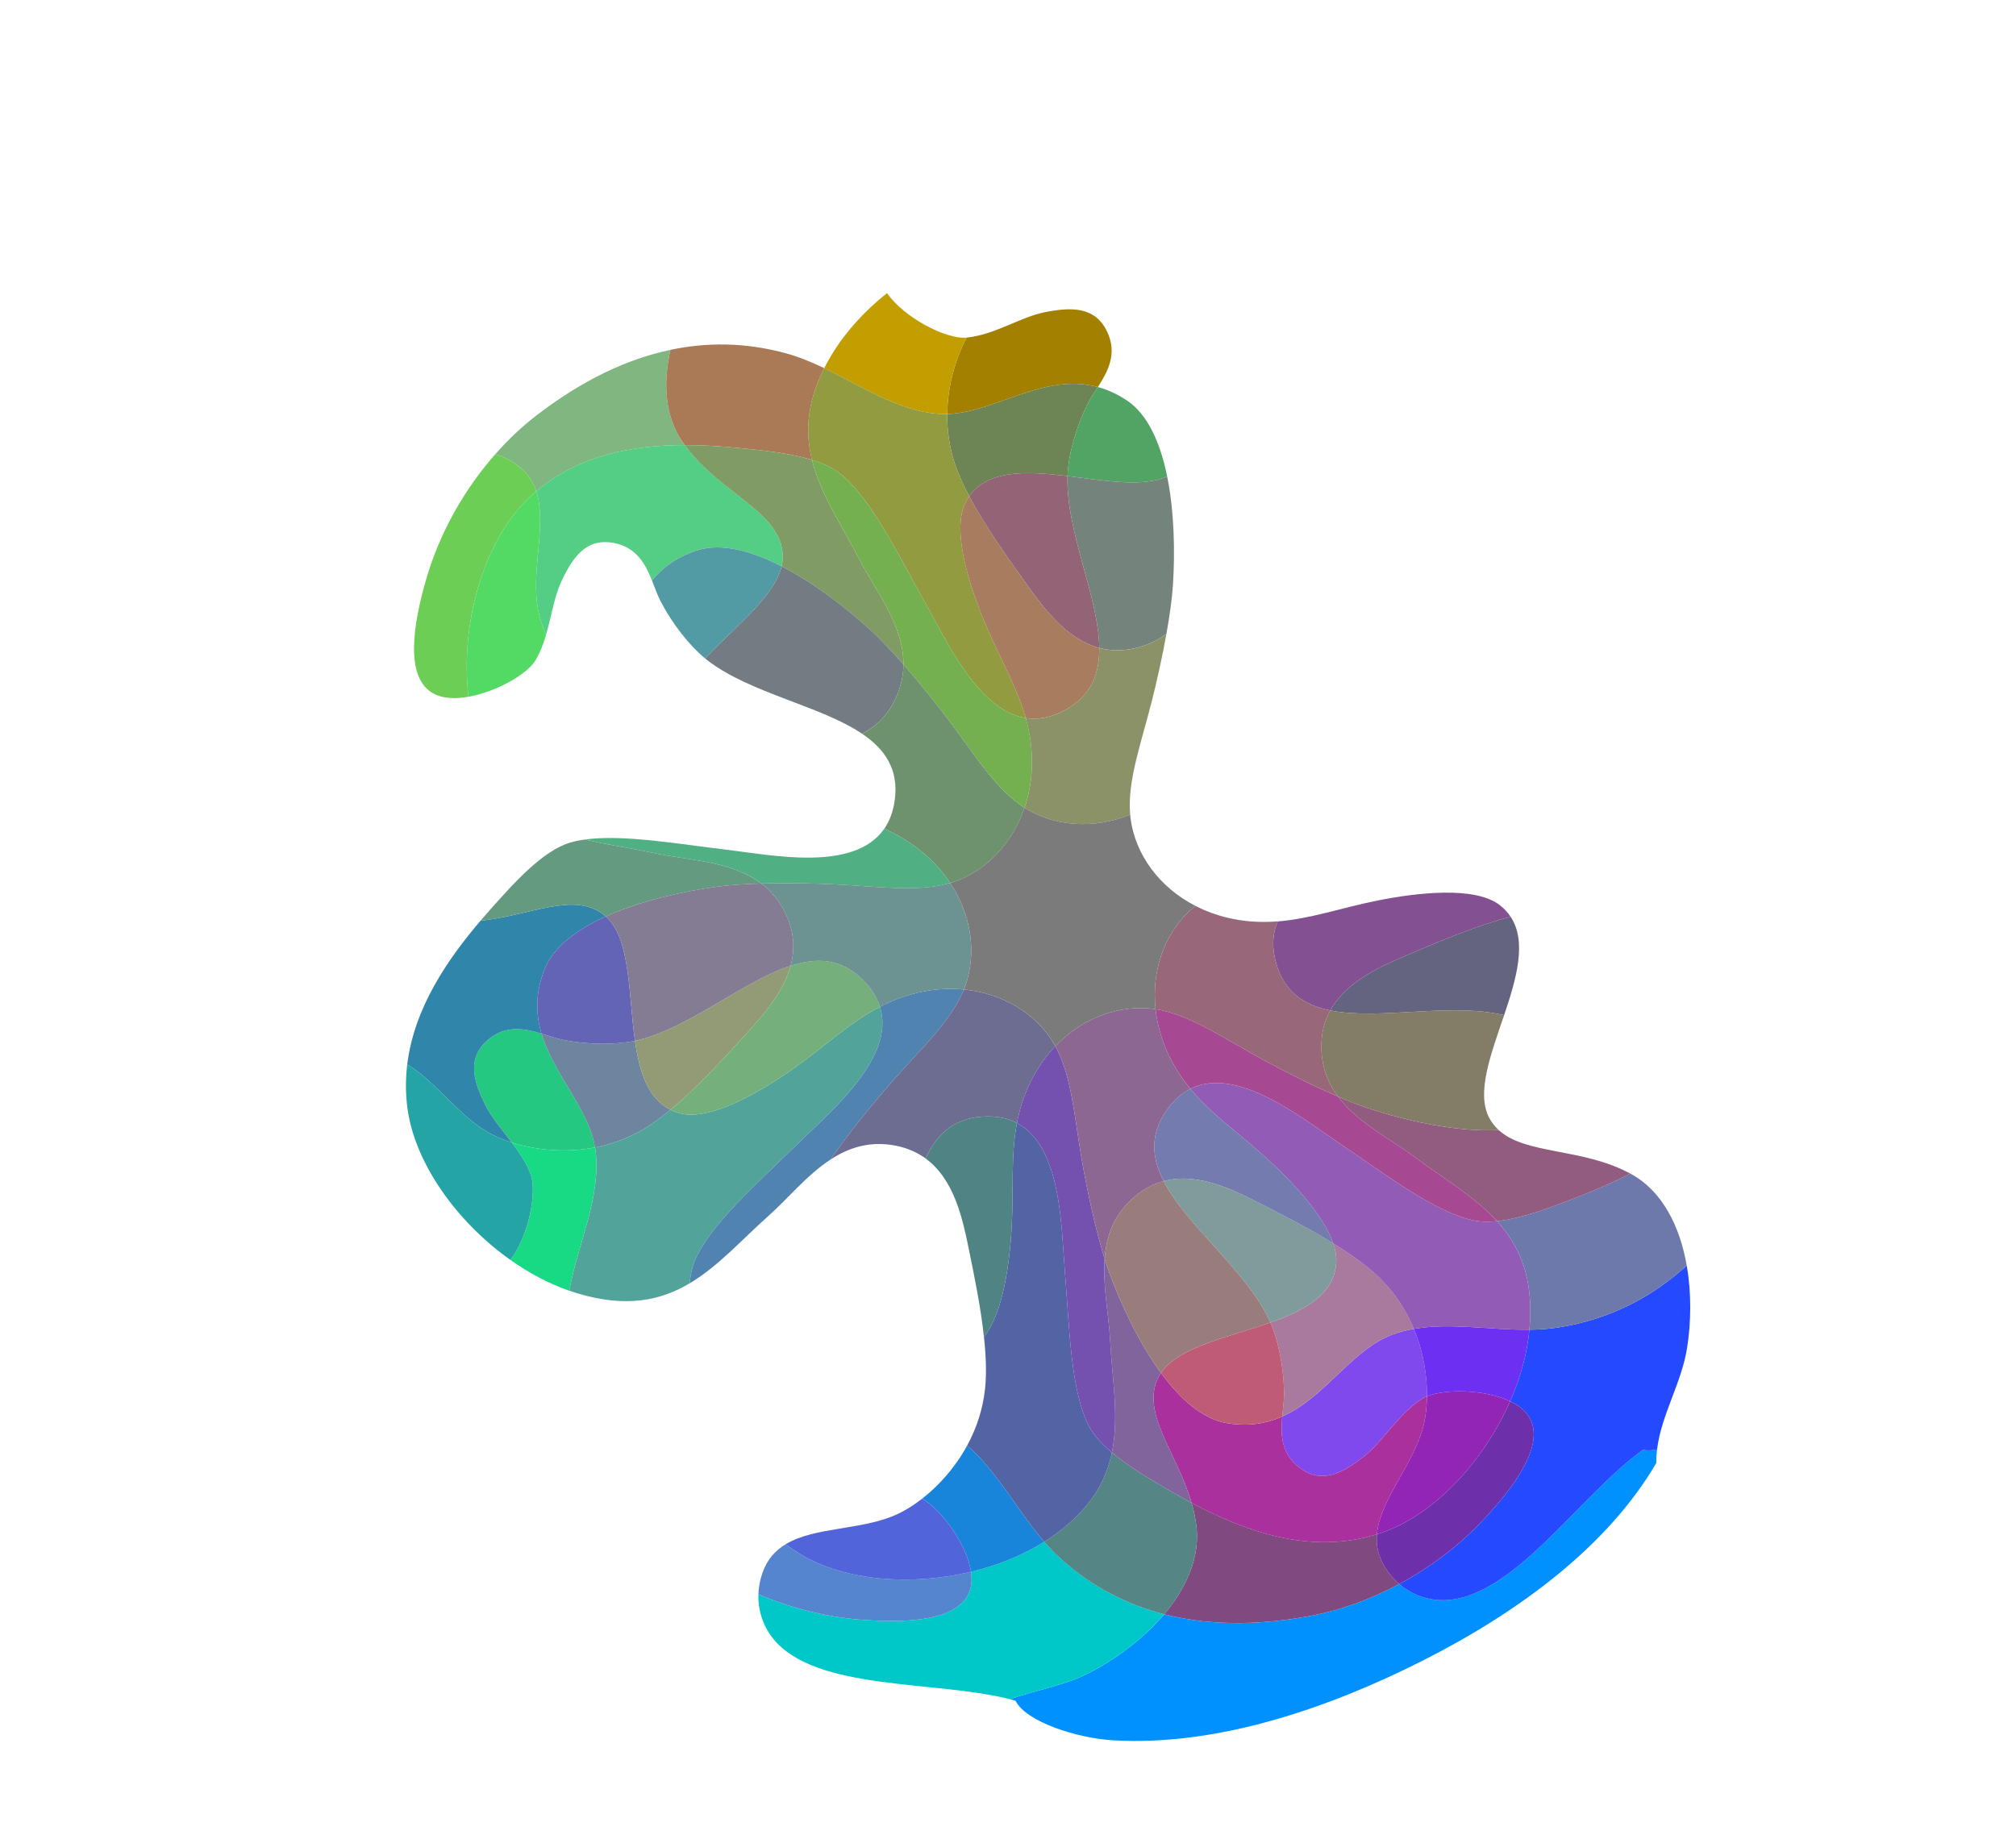 <?xml version="1.0" encoding="utf-8"?>
<!-- Generator: Adobe Illustrator 27.6.1, SVG Export Plug-In . SVG Version: 6.00 Build 0)  -->
<svg version="1.1"
	 id="svg2" xmlns:svg="http://www.w3.org/2000/svg" xmlns:dc="http://purl.org/dc/elements/1.1/" xmlns:cc="http://creativecommons.org/ns#" xmlns:rdf="http://www.w3.org/1999/02/22-rdf-syntax-ns#"
	 xmlns="http://www.w3.org/2000/svg" xmlns:xlink="http://www.w3.org/1999/xlink" x="0px" y="0px" viewBox="0 0 1110.67 1013.33"
	 style="enable-background:new 0 0 1110.67 1013.33;" xml:space="preserve">
<style type="text/css">
	.st0{clip-path:url(#SVGID_00000008145992846114259980000015195865102848939921_);}
	.st1{opacity:0;}
	.st2{opacity:0;fill-rule:evenodd;clip-rule:evenodd;fill:#FF00DA;}
	.st3{opacity:0;fill-rule:evenodd;clip-rule:evenodd;fill:#FF0000;}
	.st4{opacity:0;fill-rule:evenodd;clip-rule:evenodd;fill:#FF006D;}
	.st5{fill-rule:evenodd;clip-rule:evenodd;fill:#FFDA00;}
	.st6{opacity:0;fill-rule:evenodd;clip-rule:evenodd;fill:#FF6D6D;}
	.st7{fill-rule:evenodd;clip-rule:evenodd;fill:#FF6D00;}
	.st8{opacity:0;fill-rule:evenodd;clip-rule:evenodd;fill:#FF4949;}
	.st9{opacity:0;fill-rule:evenodd;clip-rule:evenodd;fill:#48FF00;}
	.st10{fill-rule:evenodd;clip-rule:evenodd;fill:#A4806D;}
	.st11{fill-rule:evenodd;clip-rule:evenodd;fill:#A48000;}
	.st12{fill-rule:evenodd;clip-rule:evenodd;fill:#C25549;}
	.st13{opacity:0;fill-rule:evenodd;clip-rule:evenodd;fill:#A4ED00;}
	.st14{opacity:0;fill-rule:evenodd;clip-rule:evenodd;fill:#C29E49;}
	.st15{fill-rule:evenodd;clip-rule:evenodd;fill:#C29E00;}
	.st16{fill-rule:evenodd;clip-rule:evenodd;fill:#D17637;}
	.st17{opacity:0;fill-rule:evenodd;clip-rule:evenodd;fill:#00FF91;}
	.st18{fill-rule:evenodd;clip-rule:evenodd;fill:#8080B6;}
	.st19{opacity:0;fill-rule:evenodd;clip-rule:evenodd;fill:#808049;}
	.st20{fill-rule:evenodd;clip-rule:evenodd;fill:#AA5579;}
	.st21{fill-rule:evenodd;clip-rule:evenodd;fill:#80ED49;}
	.st22{opacity:0;fill-rule:evenodd;clip-rule:evenodd;fill:#AA9E79;}
	.st23{opacity:0;fill-rule:evenodd;clip-rule:evenodd;fill:#AA9E30;}
	.st24{opacity:0;fill-rule:evenodd;clip-rule:evenodd;fill:#BF765B;}
	.st25{fill-rule:evenodd;clip-rule:evenodd;fill:#24FF49;}
	.st26{fill-rule:evenodd;clip-rule:evenodd;fill:#6DAA79;}
	.st27{opacity:0;fill-rule:evenodd;clip-rule:evenodd;fill:#6DAA30;}
	.st28{opacity:0;fill-rule:evenodd;clip-rule:evenodd;fill:#92805B;}
	.st29{fill-rule:evenodd;clip-rule:evenodd;fill:#6DF330;}
	.st30{opacity:0;fill-rule:evenodd;clip-rule:evenodd;fill:#92B65B;}
	.st31{opacity:0;fill-rule:evenodd;clip-rule:evenodd;fill:#92B624;}
	.st32{opacity:0;fill-rule:evenodd;clip-rule:evenodd;fill:#A79249;}
	.st33{fill-rule:evenodd;clip-rule:evenodd;fill:#0091FF;}
	.st34{fill-rule:evenodd;clip-rule:evenodd;fill:#8049ED;}
	.st35{fill-rule:evenodd;clip-rule:evenodd;fill:#804980;}
	.st36{fill-rule:evenodd;clip-rule:evenodd;fill:#AA309E;}
	.st37{fill-rule:evenodd;clip-rule:evenodd;fill:#80B680;}
	.st38{fill-rule:evenodd;clip-rule:evenodd;fill:#AA799E;}
	.st39{fill-rule:evenodd;clip-rule:evenodd;fill:#AA7955;}
	.st40{fill-rule:evenodd;clip-rule:evenodd;fill:#BF5B76;}
	.st41{fill-rule:evenodd;clip-rule:evenodd;fill:#24C880;}
	.st42{fill-rule:evenodd;clip-rule:evenodd;fill:#6D859E;}
	.st43{fill-rule:evenodd;clip-rule:evenodd;fill:#6D8555;}
	.st44{fill-rule:evenodd;clip-rule:evenodd;fill:#926476;}
	.st45{fill-rule:evenodd;clip-rule:evenodd;fill:#6DCE55;}
	.st46{fill-rule:evenodd;clip-rule:evenodd;fill:#929B76;}
	.st47{fill-rule:evenodd;clip-rule:evenodd;fill:#929B40;}
	.st48{fill-rule:evenodd;clip-rule:evenodd;fill:#A77C5F;}
	.st49{fill-rule:evenodd;clip-rule:evenodd;fill:#00C8C8;}
	.st50{fill-rule:evenodd;clip-rule:evenodd;fill:#5585CE;}
	.st51{fill-rule:evenodd;clip-rule:evenodd;fill:#558585;}
	.st52{fill-rule:evenodd;clip-rule:evenodd;fill:#80649B;}
	.st53{fill-rule:evenodd;clip-rule:evenodd;fill:#55CE85;}
	.st54{fill-rule:evenodd;clip-rule:evenodd;fill:#809B9B;}
	.st55{fill-rule:evenodd;clip-rule:evenodd;fill:#809B64;}
	.st56{fill-rule:evenodd;clip-rule:evenodd;fill:#997C7C;}
	.st57{fill-rule:evenodd;clip-rule:evenodd;fill:#18DA85;}
	.st58{fill-rule:evenodd;clip-rule:evenodd;fill:#52A49B;}
	.st59{fill-rule:evenodd;clip-rule:evenodd;fill:#52A464;}
	.st60{fill-rule:evenodd;clip-rule:evenodd;fill:#74837C;}
	.st61{fill-rule:evenodd;clip-rule:evenodd;fill:#52DA64;}
	.st62{fill-rule:evenodd;clip-rule:evenodd;fill:#74AF7C;}
	.st63{fill-rule:evenodd;clip-rule:evenodd;fill:#74AF50;}
	.st64{fill-rule:evenodd;clip-rule:evenodd;fill:#8C9267;}
	.st65{opacity:0;fill-rule:evenodd;clip-rule:evenodd;fill:#4800FF;}
	.st66{opacity:0;fill-rule:evenodd;clip-rule:evenodd;fill:#A400ED;}
	.st67{opacity:0;fill-rule:evenodd;clip-rule:evenodd;fill:#A40080;}
	.st68{opacity:0;fill-rule:evenodd;clip-rule:evenodd;fill:#C2009E;}
	.st69{opacity:0;fill-rule:evenodd;clip-rule:evenodd;fill:#A46D80;}
	.st70{opacity:0;fill-rule:evenodd;clip-rule:evenodd;fill:#C2499E;}
	.st71{opacity:0;fill-rule:evenodd;clip-rule:evenodd;fill:#C24955;}
	.st72{opacity:0;fill-rule:evenodd;clip-rule:evenodd;fill:#D13776;}
	.st73{opacity:0;fill-rule:evenodd;clip-rule:evenodd;fill:#488080;}
	.st74{opacity:0;fill-rule:evenodd;clip-rule:evenodd;fill:#85559E;}
	.st75{fill-rule:evenodd;clip-rule:evenodd;fill:#855555;}
	.st76{opacity:0;fill-rule:evenodd;clip-rule:evenodd;fill:#A44076;}
	.st77{opacity:0;fill-rule:evenodd;clip-rule:evenodd;fill:#859E55;}
	.st78{opacity:0;fill-rule:evenodd;clip-rule:evenodd;fill:#A47676;}
	.st79{opacity:0;fill-rule:evenodd;clip-rule:evenodd;fill:#A47640;}
	.st80{opacity:0;fill-rule:evenodd;clip-rule:evenodd;fill:#B65F5F;}
	.st81{fill-rule:evenodd;clip-rule:evenodd;fill:#2480C8;}
	.st82{fill-rule:evenodd;clip-rule:evenodd;fill:#6D55CE;}
	.st83{fill-rule:evenodd;clip-rule:evenodd;fill:#6D5585;}
	.st84{fill-rule:evenodd;clip-rule:evenodd;fill:#92409B;}
	.st85{fill-rule:evenodd;clip-rule:evenodd;fill:#6D9E85;}
	.st86{opacity:0;fill-rule:evenodd;clip-rule:evenodd;fill:#92769B;}
	.st87{fill-rule:evenodd;clip-rule:evenodd;fill:#927664;}
	.st88{opacity:0;fill-rule:evenodd;clip-rule:evenodd;fill:#A75F7C;}
	.st89{opacity:0;fill-rule:evenodd;clip-rule:evenodd;fill:#30AA85;}
	.st90{fill-rule:evenodd;clip-rule:evenodd;fill:#64809B;}
	.st91{fill-rule:evenodd;clip-rule:evenodd;fill:#648064;}
	.st92{fill-rule:evenodd;clip-rule:evenodd;fill:#83667C;}
	.st93{fill-rule:evenodd;clip-rule:evenodd;fill:#64B664;}
	.st94{opacity:0;fill-rule:evenodd;clip-rule:evenodd;fill:#83927C;}
	.st95{fill-rule:evenodd;clip-rule:evenodd;fill:#839250;}
	.st96{opacity:0;fill-rule:evenodd;clip-rule:evenodd;fill:#987967;}
	.st97{fill-rule:evenodd;clip-rule:evenodd;fill:#2449FF;}
	.st98{fill-rule:evenodd;clip-rule:evenodd;fill:#6D30F3;}
	.st99{fill-rule:evenodd;clip-rule:evenodd;fill:#6D30AA;}
	.st100{fill-rule:evenodd;clip-rule:evenodd;fill:#9224B6;}
	.st101{fill-rule:evenodd;clip-rule:evenodd;fill:#6D79AA;}
	.st102{fill-rule:evenodd;clip-rule:evenodd;fill:#925BB6;}
	.st103{fill-rule:evenodd;clip-rule:evenodd;fill:#925B80;}
	.st104{fill-rule:evenodd;clip-rule:evenodd;fill:#A74992;}
	.st105{fill-rule:evenodd;clip-rule:evenodd;fill:#3085AA;}
	.st106{fill-rule:evenodd;clip-rule:evenodd;fill:#6464B6;}
	.st107{fill-rule:evenodd;clip-rule:evenodd;fill:#646480;}
	.st108{fill-rule:evenodd;clip-rule:evenodd;fill:#835092;}
	.st109{fill-rule:evenodd;clip-rule:evenodd;fill:#649B80;}
	.st110{fill-rule:evenodd;clip-rule:evenodd;fill:#837C92;}
	.st111{fill-rule:evenodd;clip-rule:evenodd;fill:#837C66;}
	.st112{fill-rule:evenodd;clip-rule:evenodd;fill:#986779;}
	.st113{fill-rule:evenodd;clip-rule:evenodd;fill:#1885DA;}
	.st114{fill-rule:evenodd;clip-rule:evenodd;fill:#5264DA;}
	.st115{fill-rule:evenodd;clip-rule:evenodd;fill:#5264A4;}
	.st116{fill-rule:evenodd;clip-rule:evenodd;fill:#7450AF;}
	.st117{fill-rule:evenodd;clip-rule:evenodd;fill:#529BA4;}
	.st118{fill-rule:evenodd;clip-rule:evenodd;fill:#747CAF;}
	.st119{fill-rule:evenodd;clip-rule:evenodd;fill:#747C83;}
	.st120{fill-rule:evenodd;clip-rule:evenodd;fill:#8C6792;}
	.st121{fill-rule:evenodd;clip-rule:evenodd;fill:#24A4A4;}
	.st122{fill-rule:evenodd;clip-rule:evenodd;fill:#5083AF;}
	.st123{fill-rule:evenodd;clip-rule:evenodd;fill:#508383;}
	.st124{fill-rule:evenodd;clip-rule:evenodd;fill:#6D6D92;}
	.st125{fill-rule:evenodd;clip-rule:evenodd;fill:#50AF83;}
	.st126{fill-rule:evenodd;clip-rule:evenodd;fill:#6D9292;}
	.st127{fill-rule:evenodd;clip-rule:evenodd;fill:#6D926D;}
	.st128{fill-rule:evenodd;clip-rule:evenodd;fill:#7B7B7B;}
</style>
<g id="g10" transform="matrix(1.333,0,0,-1.333,0,1013.333)">
	<g id="g12">
		<g>
			<g>
				<defs>
					<polygon id="SVGID_1_" points="0.04,758.3 858.05,754.14 858.01,-5.86 0,-1.7 					"/>
				</defs>
				<clipPath id="SVGID_00000016755506339617399210000004911838577298754190_">
					<use xlink:href="#SVGID_1_"  style="overflow:visible;"/>
				</clipPath>
				<g id="g14" style="clip-path:url(#SVGID_00000016755506339617399210000004911838577298754190_);">
					<g id="g20" transform="translate(660.037,592.865)" class="st1">
						<path id="path22" class="st2" d="M25.01-5.86c1.27-5.7,0.79-12.76-2.83-19.34c7.32-9.25,13.06-18.93,17.03-28.2
							c6.03-14.08,11.41-31.1,12.46-49.47c10.16-5.53,19.6-13.24,27.05-21.43c10.65-11.71,15.76-28.18,27.71-38.38
							c3.38,9.48,4.19,23.73,2.65,34.41c-6.25,43.34-31.49,85.51-58,119c-27.6,34.87-61.46,65.21-99,78
							c-1.88-0.41-3.77-0.67-5.66-0.82c0.83-1.98,1.3-3.86,1.28-5.55C-29.16,40.66,18.79,22.11,25.01-5.86"/>
					</g>
					<g id="g24" transform="translate(407.199,705.009)">
						<path id="path26" class="st3" d="M25.01-5.86c5.23-2.59,10.44-7.4,13.29-14.35c12.87,0.03,25.01-1.73,35.49-4.77
							c15.16-4.41,32.3-11.35,47.51-22.8c10.97,4.48,23.27,6.9,34.62,7.37c14.49,0.61,29.08-4.92,43.34-3.82
							c-3.97,9.41-16.52,21.21-27.31,27.55C134.18,5.5,85.49,12.12,42.77,12.33C-1.7,12.55-46.54,5.06-79.98-16.28
							c-0.74-1.5-1.6-2.93-2.5-4.31c2.39-0.6,4.39-1.48,5.85-2.69C-45.21-18.87-0.68,6.84,25.01-5.86"/>
					</g>
					<g id="g28" transform="translate(538.1,670.46)">
						<path id="path30" class="st4" d="M25.01-5.86C13.66-6.34,1.36-8.76-9.61-13.24c14.15-10.65,26.63-25.21,34.3-45.32
							c1.27-3.34,2.27-6.78,3.1-10.28c9.25,1.01,19.01,0.46,28.67-1.4c0.72,3.35,1.96,6.29,3.81,8.45
							c9.35,10.88,30.55,1.09,46.15-8.04c15.18-8.89,27.87-20.55,37.7-32.97c3.62,6.57,4.1,13.64,2.83,19.34
							c-6.22,27.97-54.17,46.52-77.33,68.23c0.02,1.7-0.44,3.57-1.28,5.55C54.09-10.79,39.5-5.25,25.01-5.86"/>
					</g>
					<g id="g32" transform="translate(160.047,576.865)" class="st1">
						<path id="path34" class="st5" d="M25.01-5.86c5.32,2.5,12.38,3.58,19.65,1.43c5.36,6.08,11.01,11.39,16.69,15.78
							c14.57,11.26,33.5,22.67,55.69,27.36c2.97,13.1,9.48,26.23,17.2,36.76c8.72,11.9,22.45,19.92,30.44,32.09
							c-9.91,2.5-26.44,0.13-37.86-4.19C85.85,87.88,50.15,54.11,23.19,20.98C-4.88-13.52-27.18-53.14-31.53-92.56
							c0.88-1.91,1.6-3.87,2.18-5.86c1.61,1.09,3.2,1.85,4.73,2.17C-8.52-68.91-0.92-18.06,25.01-5.86"/>
					</g>
					<g id="g36" transform="translate(596.315,515.836)">
						<path id="path38" class="st6" d="M25.01-5.86C32.32-4.92,39.98-3.14,44.07,5.6c4.91,10.48-1.52,17.89-10.09,24.94
							c-7.43,6.11-18.95,9.73-27.02,16.81c-8.43-1.69-17.93-5.31-26.6-11.38c0.91-2,1.92-3.95,3.09-5.83
							C-7.32,15.35,13.19,8.79,25.01-5.86"/>
					</g>
					<g id="g40" transform="translate(269.272,658.191)" class="st1">
						<path id="path42" class="st7" d="M25.01-5.86C17.29-16.4,10.78-29.52,7.81-42.63c14.54,3.07,30.48,3.27,47.54-1.38
							c5.5-1.5,10.81-3.71,16.02-6.2c0.95,1.88,2.01,3.79,3.2,5.75c5.7,9.39,13.61,17.99,22.75,25.29c-1.59,2.27-2.7,4.62-3.11,6.97
							c-2.48,14.13,18.55,24.3,35.5,30.56c15.51,5.73,31.51,8.2,46.52,8.24c-2.85,6.95-8.05,11.77-13.29,14.36
							C137.26,53.66,92.73,27.95,61.3,23.54c-1.45,1.21-3.46,2.09-5.85,2.69C47.46,14.06,33.73,6.04,25.01-5.86"/>
					</g>
					<g id="g44" transform="translate(578.275,569.053)">
						<path id="path46" class="st8" d="M25.01-5.86c-0.62,0.54-1.22,1.1-1.79,1.68c-5.46,5.58-9.57,23.17-6.94,35.35
							c-9.66,1.86-19.42,2.41-28.67,1.4c3.95-16.69,4.01-34.8,10.8-49.8C7.08-11.17,16.58-7.55,25.01-5.86"/>
					</g>
					<g id="g48" transform="translate(143.614,212.816)">
						<path id="path50" class="st9" d="M25.01-5.86C14.1,23.94-20.37,62.08-13.34,89.86c1.45,5.75,5.15,11.95,11.52,16.19
							c-0.96,6.61-1.37,13.02-1.26,19.03c0.32,18.59,3.29,40.74,13.74,61.16C2.19,196.83-4.03,210.26-7.42,223
							c-3.69,13.84-1.54,29.07-5.5,42.63c-8.43-5.73-17.43-20.86-21.31-32.98c-13.37-41.7-9.17-90.66-0.02-132.38
							c9.53-43.44,26.66-85.55,54.8-113.5c1.04-0.25,2.06-0.55,3.06-0.88C23.49-10.82,23.91-7.97,25.01-5.86"/>
					</g>
					<g id="g52" transform="translate(637.881,560.185)" class="st1">
						<path id="path54" class="st10" d="M25.01-5.86C34.42-24.93,34-45.7,30.36-64.58c13.59,5.57,29.24,2.13,43.46-5.61
							c-1.05,18.37-6.43,35.39-12.46,49.47c-3.97,9.27-9.71,18.95-17.03,28.2c-1.38-2.51-3.21-4.95-5.59-7.22
							C34.52-3.74,29.91-5.48,25.01-5.86"/>
					</g>
					<g id="g56" transform="translate(428.742,606.053)">
						<path id="path58" class="st11" d="M25.01-5.86c4.13,6.47,8.17,13.77,3.81,22.91C23.84,27.5,14.03,27.23,3.14,25.09
							c-10.1-1.99-20.97-9.43-32.37-10.5c-4.45-8.51-7.87-19.58-8.02-31.6C-17.33-16.42,2.71,0.23,25.01-5.86"/>
					</g>
					<g id="g60" transform="translate(634.695,565.962)" class="st1">
						<path id="path62" class="st12" d="M25.01-5.86c1.17-1.91,2.23-3.83,3.19-5.78c4.9,0.38,9.51,2.12,13.73,6.13
							c2.39,2.26,4.21,4.7,5.59,7.22C37.69,14.13,25.01,25.8,9.82,34.68c-15.59,9.12-36.8,18.92-46.15,8.04
							c-1.86-2.16-3.09-5.1-3.81-8.45C-13.22,29.08,12.91,13.81,25.01-5.86"/>
					</g>
					<g id="g64" transform="translate(129.265,404.926)">
						<path id="path66" class="st13" d="M25.01-5.86c6.68,13.05,16.41,25.41,30.48,35.67c5.14,3.75,10.82,6.75,16.67,9.49
							c-1.22,2.55-2.36,5.3-3.4,8.28c-2.18,6.2-3.63,12.83-4.42,19.66c-5.23-0.93-10.21-0.79-13.93,1.04
							c-12.88,6.32-8.71,29.31-3.79,46.69c5.82,20.56,16.53,38.6,28.81,52.54c-7.26,2.15-14.33,1.07-19.65-1.43
							c-25.93-12.19-33.53-63.05-49.64-90.39c-1.53-0.32-3.12-1.07-4.73-2.17c3.96-13.56,1.81-28.78,5.5-42.63
							C10.32,18.15,16.54,4.72,25.01-5.86"/>
					</g>
					<g id="g68" transform="translate(615.381,527.296)" class="st1">
						<path id="path70" class="st14" d="M25.01-5.86c-4.1-8.74-11.75-10.52-19.07-11.46c4.88-6.05,8.28-13.47,8.78-23.42
							c0.35-7.06-2.51-14.43-7.27-21.64C21.23-58,33.07-39.93,52.67-31.77c0.06,0.03,0.13,0.05,0.19,0.07
							c3.64,18.88,4.06,39.66-5.35,58.72c-14.27-1.11-30.93,9.44-47.18,10.02c-3.62,0.13-7.87-0.23-12.43-1.15
							c8.06-7.08,19.59-10.7,27.02-16.81C23.49,12.03,29.92,4.62,25.01-5.86"/>
					</g>
					<g id="g72" transform="translate(366.481,594.892)">
						<path id="path74" class="st15" d="M25.01-5.86c0.15,12.02,3.57,23.09,8.02,31.6c-0.07,0-0.14-0.02-0.2-0.02
							C24.7,25,7.36,33.78,0.11,44.13c-9.14-7.3-17.05-15.9-22.75-25.29c-1.19-1.96-2.25-3.87-3.2-5.75
							C-10.14,5.57,4.73-4.57,21.42-5.79C22.61-5.88,23.81-5.9,25.01-5.86"/>
					</g>
					<g id="g76" transform="translate(576.484,570.737)" class="st1">
						<path id="path78" class="st16" d="M25.01-5.86C25.58-6.45,26.19-7,26.8-7.54c4.56,0.92,8.81,1.27,12.43,1.15
							c16.25-0.57,32.91-11.12,47.18-10.02c-0.96,1.95-2.01,3.87-3.19,5.78C71.12,9.03,44.99,24.31,18.07,29.48
							C15.44,17.31,19.55-0.29,25.01-5.86"/>
					</g>
					<g id="g80" transform="translate(294.751,88.394)">
						<path id="path82" class="st17" d="M25.01-5.86c-3.75,4.51-6.55,11.05-6.31,18.6C5.71,18.27-5.68,25.46-14.64,33.2
							c-13.03,11.26-26.95,26.22-36.07,45.14c-12.69,0.42-25.91,3.78-37.14,8.68c-14.08,6.14-25.23,18.54-39.67,23.29
							c0.36-10.18,5.83-24.56,12.04-34.18C-91.76,39.33-51.26,11.51-13.2-7.9c39.62-20.2,83.03-33.69,122.49-29.68
							c4.08,3.07,8.62,5.21,13.4,6.94C91.97-22.77,42.87-27.37,25.01-5.86"/>
					</g>
					<g id="g84" transform="translate(299.725,127.691)" class="st1">
						<path id="path86" class="st18" d="M25.01-5.86C2.82,10.86-5.81,37.83-10.35,60.98c-2.02-3.1-4.29-6.11-6.94-8.92
							c-9.35-9.94-23.51-13.51-38.4-13.02c9.12-18.92,23.04-33.88,36.07-45.13c8.97-7.75,20.36-14.94,33.34-20.47
							c0.09,2.84,0.6,5.81,1.68,8.88C17.36-12.13,20.74-8.44,25.01-5.86"/>
					</g>
					<g id="g88" transform="translate(418.5,666.908)">
						<path id="path90" class="st19" d="M25.01-5.86c22.7-5.44,39.61-21.35,52.46-37.73c0.33,1.43,0.7,2.85,1.14,4.28
							c4.3,13.85,16.63,23.6,31.38,29.63C94.78,1.77,77.65,8.7,62.48,13.11c-10.47,3.05-22.62,4.8-35.49,4.77
							c1.08-2.65,1.84-5.6,2.1-8.86C29.58,3.06,27.94-1.73,25.01-5.86"/>
					</g>
					<g id="g92" transform="translate(472.1,633.46)" class="st1">
						<path id="path94" class="st20" d="M25.01-5.86c-0.44-1.43-0.82-2.85-1.14-4.28c3.75-4.79,7.17-9.61,10.27-14.22
							c6.68-9.93,13.97-20.96,17.12-30.84c8.05,11.62,19.83,20.5,41.13,23.21c0.46,0.06,0.93,0.1,1.4,0.15
							c-0.83,3.5-1.83,6.95-3.1,10.28c-7.67,20.12-20.15,34.67-34.3,45.32C41.64,17.74,29.31,7.98,25.01-5.86"/>
					</g>
					<g id="g96" transform="translate(228.592,541.614)" class="st1">
						<path id="path98" class="st21" d="M25.01-5.86C13.63-3.74,8.07-11.82,3.39-21.88c-2.94-6.33-4.08-14.43-6.32-22.06
							c3.81-9.04,10.46-19.07,20.11-26.98C27.81-57.3,28.84-35.87,40.85-21.38C38.11-14.55,34.46-7.63,25.01-5.86"/>
					</g>
					<g id="g100" transform="translate(558.707,501.921)">
						<path id="path102" class="st22" d="M25.01-5.86C31.89-0.57,42.53,4.2,53.19,6.7c2.83,0.66,6.09,0.92,9.43,1.35
							C50.8,22.7,30.28,29.26,21.07,44.07c-1.17,1.88-2.19,3.83-3.09,5.83C11.73,45.51,5.91,39.86,1.26,32.73
							c-2.2-3.37-4.24-7.29-6.13-11.52C7.36,20.15,16.42,7.48,25.01-5.86"/>
					</g>
					<g id="g104" transform="translate(410.479,668.365)">
						<path id="path106" class="st23" d="M25.01-5.86c2.75-0.33,5.42-0.83,8.02-1.46c2.93,4.13,4.57,8.92,4.09,14.88
							c-0.26,3.27-1.02,6.22-2.1,8.86C20,16.39,4,13.91-11.5,8.19C-28.45,1.93-49.48-8.24-47-22.37c0.41-2.34,1.52-4.69,3.11-6.97
							C-23.43-13.01,3.19-3.22,25.01-5.86"/>
					</g>
					<g id="g108" transform="translate(498.352,584.122)">
						<path id="path110" class="st24" d="M25.01-5.86c0.93-2.9,1.51-5.7,1.61-8.34C27.19-30.54,15.8-54.9,7.56-76.11
							c-6.28-16.17-20.04-44.11-10.67-61.31c7.72,11.32,12.07,24.1,19.18,37.83c7.31,14.1,20.33,35.31,33.26,38.18
							c2.14,0.47,4.19,0.59,6.16,0.42c1.9,4.23,3.94,8.15,6.13,11.52c4.65,7.13,10.47,12.79,16.72,17.17
							c-6.78,15-6.85,33.11-10.8,49.8c-0.46-0.05-0.93-0.09-1.4-0.15C44.84,14.64,33.06,5.76,25.01-5.86"/>
					</g>
					<g id="g112" transform="translate(219.029,172.596)" class="st1">
						<path id="path114" class="st25" d="M25.01-5.86C17.99,8.7,13.81,25.61,15.08,45c0.2,3.02,0.61,6.03,1.16,9.02
							C7.83,56.95-0.4,61.33-8.06,66.75c-1.98-2.62-4.24-4.7-6.73-5.87c-12.98-6.1-28.32,11.51-38.82,26.22
							c-13.29,18.63-20.82,39.82-23.63,59.18c-6.37-4.25-10.07-10.45-11.52-16.2c-7.03-27.78,27.44-65.92,38.35-95.72
							c-1.1-2.11-1.52-4.96-1.4-8.24c14.44-4.76,25.59-17.15,39.67-23.29C-0.9-2.08,12.32-5.44,25.01-5.86"/>
					</g>
					<g id="g116" transform="translate(257.425,185.611)" class="st1">
						<path id="path118" class="st26" d="M25.01-5.86c2.65,2.81,4.92,5.82,6.94,8.92c-0.45,2.28-0.86,4.52-1.24,6.71
							c-1.98,11.47-4.06,24.14-3.11,34.3c-11.96-7.1-26.2-10.22-46.44-4.14c-1.11,0.33-2.22,0.7-3.32,1.08
							c-0.55-2.99-0.96-6-1.16-9.02c-1.27-19.39,2.91-36.3,9.93-50.87C1.5-19.37,15.66-15.8,25.01-5.86"/>
					</g>
					<g id="g120" transform="translate(432.553,628.958)">
						<path id="path122" class="st27" d="M25.01-5.86C29.36-15,25.33-22.3,21.2-28.77c3.87-1.06,7.81-2.8,11.83-5.43
							c8.84-5.79,14-17.75,16.8-31.5c1.36,0.63,2.61,1.4,3.73,2.34c13.54,11.28,4.52,34.4,9.86,57.72
							C50.56,10.74,33.66,26.64,10.96,32.09C2.74,20.5-15.66,14.15-26.19,1.97c-2.35-2.72-4.72-6.22-6.85-10.3
							c11.4,1.07,22.28,8.51,32.37,10.5C10.22,4.32,20.03,4.58,25.01-5.86"/>
					</g>
					<g id="g124" transform="translate(461.1,571.46)">
						<path id="path126" class="st28" d="M25.01-5.86c-1.12-0.93-2.37-1.71-3.73-2.34c2.99-14.69,3.27-31.42,2.4-44.85
							c-0.38-5.79-1.37-12.84-2.69-20.23c13.18,9.95,17.09,28.39,23.26,42.03C50.22-18.05,54.53-4.36,62.26,6.8
							c-3.16,9.87-10.44,20.91-17.12,30.84c-3.11,4.61-6.52,9.44-10.27,14.22C29.53,28.54,38.55,5.42,25.01-5.86"/>
					</g>
					<g id="g128" transform="translate(218.877,474.312)" class="st1">
						<path id="path130" class="st29" d="M25.01-5.86c0.67,0.72,1.29,1.47,1.89,2.24c-9.66,7.9-16.31,17.94-20.12,26.98
							C5.7,19.68,4.36,16.1,2.42,12.89c-3.53-5.84-16.23-13-27.69-15.03c0.79-6.83,2.24-13.46,4.42-19.66
							c1.05-2.99,2.19-5.74,3.4-8.28C-2.27-22.98,14.06-17.66,25.01-5.86"/>
					</g>
					<g id="g132" transform="translate(588.394,470.107)">
						<path id="path134" class="st30" d="M25.01-5.86c3.31-0.6,6.42-0.29,9.43,0.67c4.76,7.21,7.62,14.57,7.27,21.64
							c-0.5,9.96-3.9,17.38-8.78,23.42c-3.34-0.43-6.61-0.69-9.43-1.35c-10.66-2.5-21.3-7.27-28.18-12.57
							C4.62,11.5,13.37-3.74,25.01-5.86"/>
					</g>
					<g id="g136" transform="translate(374.297,626.47)">
						<path id="path138" class="st31" d="M25.01-5.86c0.07,0.01,0.14,0.02,0.2,0.02c2.13,4.08,4.5,7.58,6.85,10.3
							C42.6,16.64,61,22.99,69.21,34.57c-2.6,0.62-5.27,1.12-8.02,1.46c-21.82,2.65-48.44-7.14-68.9-23.48
							C-0.46,2.2,16.88-6.57,25.01-5.86"/>
					</g>
					<g id="g140" transform="translate(457.08,504.05)">
						<path id="path142" class="st32" d="M25.01-5.86c-1.68-9.4-3.9-19.36-6.08-27.99c-4.35-17.19-10.17-33.07-8.9-46.79
							c9.14,3.69,17.86,10.02,25.07,19.11c1.09,1.37,2.1,2.77,3.07,4.19c-9.37,17.2,4.39,45.15,10.67,61.31
							c8.24,21.21,19.63,45.57,19.06,61.91c-0.09,2.64-0.68,5.44-1.6,8.33c-7.74-11.16-12.04-24.85-18.01-38.05
							C42.1,22.53,38.19,4.09,25.01-5.86"/>
					</g>
					<g id="g144" transform="translate(654.049,166.71)">
						<path id="path146" class="st33" d="M25.01-5.86C-0.88-24.22-28.62-67.51-57.27-68.02c-5.86-0.11-12.72,1.79-18.46,6.69
							c-12.39-6.64-25.06-11.02-36.66-13.18c-17.69-3.29-39.13-4.81-60.51,0.68c-8.49-10.06-19.94-18.59-31.31-24.39
							c-10.09-5.15-21.8-6.91-32.4-10.74c0.77-0.2,1.53-0.39,2.27-0.61c4.33-8.73,25.42-15.53,40.55-16.39
							c43.72-2.49,90.06,13.85,128.16,33.17C-25.97-72.68,10.5-45.55,30.5-11.3c-0.03,1.89,0.09,3.75,0.31,5.6
							C28.66-6.14,26.7-6.23,25.01-5.86"/>
					</g>
					<g id="g148" transform="translate(504.938,180.465)">
						<path id="path150" class="st34" d="M25.01-5.86c-0.68-7.32-0.59-15.14,7.01-21.02c9.15-7.09,17.79-2.44,26.55,4.38
							c8.17,6.36,14.56,18,24.36,24.06c0.55,0.34,1.19,0.65,1.89,0.94c0.1,8.42-1.41,18.28-5.39,27.88
							c-2.9-0.51-5.76-1.23-8.55-2.23C53.84,22.01,42.95,2.1,25.01-5.86"/>
					</g>
					<g id="g152" transform="translate(547.431,118.103)">
						<path id="path154" class="st35" d="M25.01-5.86c-2.88,4.6-3.75,9.16-3.36,13.71c-27.79-8.69-55.02,1.47-76.62,13
							c0.87-3,1.56-6.11,1.97-9.33c1.69-13.06-4.05-25.8-13.28-36.74c21.39-5.49,42.83-3.96,60.51-0.68
							c11.6,2.15,24.27,6.54,36.66,13.18C28.73-10.88,26.73-8.62,25.01-5.86"/>
					</g>
					<g id="g156" transform="translate(538.5,163.821)">
						<path id="path158" class="st36" d="M25.01-5.86c-8.76-6.82-17.4-11.47-26.55-4.38c-7.6,5.89-7.69,13.71-7.01,21.02
							c-6.48-2.88-13.88-4.19-22.81-2.74c-10.07,1.64-19.36,9.93-27.32,20.79c-0.45-0.67-0.86-1.36-1.21-2.09
							c-7.07-14.76,7.79-30.68,13.85-51.62c21.61-11.54,48.83-21.69,76.62-13C31.81-23.35,46.01-8.84,49.9,7.33
							c0.81,3.37,1.3,7.39,1.35,11.81c-0.7-0.29-1.33-0.6-1.89-0.94C39.57,12.13,33.18,0.49,25.01-5.86"/>
					</g>
					<g id="g160" transform="translate(196.616,562.937)">
						<path id="path162" class="st37" d="M25.01-5.86C42.93,9.35,65.53,13.24,86.4,13.26c-0.35,0.49-0.71,0.98-1.05,1.48
							c-7.22,10.67-7.96,24.27-4.88,37.89c-22.2-4.69-41.12-16.1-55.69-27.36c-5.68-4.39-11.34-9.7-16.69-15.78
							c2.7-0.8,5.43-2.04,8.11-3.83C20.84,2.54,23.53-1.39,25.01-5.86"/>
					</g>
					<g id="g164" transform="translate(527.284,244.481)">
						<path id="path166" class="st38" d="M25.01-5.86C24.37-19.28,12.16-25.91-2.24-31c3.41-7.83,5.56-18.78,5.66-29.29
							c0.03-2.93-0.45-6.2-0.76-9.58c17.94,7.96,28.83,27.87,45.86,34c2.79,1,5.65,1.72,8.55,2.23
							c-3.06,7.37-7.56,14.58-13.93,20.86C38.04-7.75,31.17-2.87,23.75,1.7C24.65-0.93,25.12-3.48,25.01-5.86"/>
					</g>
					<g id="g168" transform="translate(256.956,583.537)">
						<path id="path170" class="st39" d="M25.01-5.86c0.34-0.5,0.69-0.99,1.05-1.48c7.55,0.01,14.88-0.49,21.67-1.14
							c10.41-0.99,21.77-2.17,30.91-5C75.85-2.21,76.38,9.99,83.7,24.45c-5.22,2.5-10.52,4.71-16.02,6.2
							c-17.06,4.64-33,4.45-47.54,1.38C17.04,18.41,17.78,4.8,25.01-5.86"/>
					</g>
					<g id="g172" transform="translate(454.807,198.518)">
						<path id="path174" class="st40" d="M25.01-5.86c7.96-10.86,17.25-19.15,27.32-20.79c8.94-1.45,16.33-0.14,22.81,2.74
							c0.31,3.38,0.78,6.66,0.76,9.58c-0.1,10.51-2.25,21.46-5.66,29.29C52.87,8.82,32.31,4.93,25.01-5.86"/>
					</g>
					<g id="g176" transform="translate(176.6,336.127)">
						<path id="path178" class="st41" d="M25.01-5.86c-8.77-7.55-5.94-16.94-1-26.89c2.59-5.21,6.91-10.2,10.92-15.49
							c9.47-3.02,21.78-4.47,34.4-2.03c-2.7,16.19-17.07,30.05-22.11,47.03C40.12-1.09,32.36,0.47,25.01-5.86"/>
					</g>
					<g id="g180" transform="translate(237.431,335.8)">
						<path id="path182" class="st42" d="M25.01-5.86C16.69-7.59,5.64-7.49-4.58-5.51c-2.82,0.55-5.86,1.63-9.04,2.6
							C-8.58-19.9,5.79-33.76,8.49-49.95c6.58,1.27,13.23,3.59,19.61,7.29c3.78,2.19,7.67,5.05,11.58,8.28
							C30.28-29.71,26.82-18.57,25.01-5.86"/>
					</g>
					<g id="g184" transform="translate(416.202,569.231)">
						<path id="path186" class="st43" d="M25.01-5.86c0.31,8.66,3.36,19.82,8.16,29.58c1.15,2.33,2.77,4.72,4.38,7.24
							C15.25,37.05-4.79,20.41-24.71,19.8c-0.08-6.52,0.8-13.32,3.02-20.13c1.43-4.4,3.56-9.08,6.08-13.85
							C-7.8-3.04,8.37-3.85,25.01-5.86"/>
					</g>
					<g id="g188" transform="translate(429.322,498.205)">
						<path id="path190" class="st44" d="M25.01-5.86c-0.2,20.75-13.64,47.8-13.15,70.46c0,0.19,0.02,0.38,0.02,0.57
							c-16.64,2.01-32.8,2.82-40.62-8.32c6.61-12.51,16.03-25.64,23.4-35.95C1.85,10.83,11.29-2.25,25.01-5.86"/>
					</g>
					<g id="g192" transform="translate(193.494,560.144)">
						<path id="path194" class="st45" d="M25.01-5.86c1.02,0.98,2.07,1.9,3.12,2.79c-1.48,4.47-4.17,8.41-8.82,11.52
							c-2.68,1.8-5.41,3.03-8.11,3.83C-1.07-1.65-11.78-19.69-17.6-40.25c-4.92-17.38-9.09-40.37,3.79-46.69
							c3.72-1.82,8.69-1.96,13.93-1.04C-3.36-57.82,6.26-23.77,25.01-5.86"/>
					</g>
					<g id="g196" transform="translate(283.029,338.277)">
						<path id="path198" class="st46" d="M25.01-5.86c6.98,7.65,15.68,17.29,18.72,28.53C24.23,16.36,2.38-2.66-18.94-7.97
							c-0.54-0.13-1.09-0.26-1.65-0.38c1.81-12.7,5.27-23.85,14.67-28.51C5.15-27.7,16.29-15.42,25.01-5.86"/>
					</g>
					<g id="g200" transform="translate(310.575,575.922)">
						<path id="path202" class="st47" d="M25.01-5.86c4.38-1.36,8.25-3.1,11.25-5.39C49.24-21.18,60.84-45.44,72-65.27
							c8.62-15.31,21.7-44.22,41.36-47.29c-3.72,13.3-10.81,24.89-16.83,39.24c-6.14,14.65-14.08,38.24-8,50
							c0.45,0.88,0.95,1.69,1.49,2.45c-2.52,4.77-4.65,9.45-6.08,13.85c-2.22,6.81-3.1,13.61-3.02,20.13
							c-1.2-0.04-2.39-0.02-3.59,0.07c-16.7,1.22-31.56,11.36-47.26,18.88C22.75,17.6,22.22,5.4,25.01-5.86"/>
					</g>
					<g id="g204" transform="translate(415.137,472.489)">
						<path id="path206" class="st48" d="M25.01-5.86C35.84,0.01,39.3,9.08,39.19,19.85C25.48,23.47,16.04,36.54,8.85,46.61
							C1.49,56.92-7.93,70.06-14.54,82.56c-0.53-0.76-1.03-1.58-1.49-2.45c-6.09-11.77,1.86-35.35,8-50
							C-2.01,15.75,5.08,4.16,8.8-9.13C13.77-9.91,19.16-9.03,25.01-5.86"/>
					</g>
					<g id="g208" transform="translate(456.141,98.744)">
						<path id="path210" class="st49" d="M25.01-5.86c-14.85,3.81-29.67,11-43.19,23.34c-2.25,2.06-4.36,4.27-6.38,6.6
							c-8.97-5.64-19.38-9.79-30.27-12.39c0.37-2.44,0.34-4.76-0.2-6.84c-3.63-13.88-26.99-14.37-45-13
							c-15.26,1.16-29.75,5.03-42.66,10.53c-0.25-7.54,2.56-14.09,6.31-18.6c17.86-21.5,66.96-16.9,97.68-24.78
							c10.6,3.83,22.31,5.59,32.4,10.74C5.07-24.45,16.51-15.93,25.01-5.86"/>
					</g>
					<g id="g212" transform="translate(305.821,123.557)">
						<path id="path214" class="st50" d="M25.01-5.86c-2.14,1.29-4.17,2.68-6.1,4.14c-4.27-2.58-7.65-6.26-9.6-11.83
							c-1.08-3.07-1.59-6.04-1.68-8.88c12.91-5.5,27.4-9.37,42.66-10.53c18.01-1.37,41.37-0.88,45,13c0.54,2.08,0.57,4.4,0.2,6.84
							C70.66-19.05,43.35-16.91,25.01-5.86"/>
					</g>
					<g id="g216" transform="translate(469.423,135.48)">
						<path id="path218" class="st51" d="M25.01-5.86c-0.42,3.22-1.1,6.33-1.97,9.33c-2.89,1.54-5.68,3.1-8.35,4.65
							C6.24,13.01-2.9,18.38-9.88,24.26C-12.44,11.88-19.22,0.1-35.02-10.8c-0.92-0.64-1.87-1.26-2.83-1.86
							c2.01-2.32,4.12-4.54,6.38-6.6C-17.95-31.6-3.12-38.79,11.73-42.6C20.96-31.67,26.69-18.92,25.01-5.86"/>
					</g>
					<g id="g220" transform="translate(453.602,196.429)">
						<path id="path222" class="st52" d="M25.01-5.86c0.35,0.73,0.75,1.42,1.2,2.09C17.13,8.63,9.77,24.37,4.97,37.39
							c-0.68,1.85-1.36,3.87-2.02,6C2.09,32.1,4.66,20.19,5.2,9.83C6.04-6.24,9-21.9,5.94-36.68c6.97-5.88,16.12-11.26,24.56-16.15
							c2.67-1.55,5.47-3.11,8.35-4.65C32.8-36.55,17.94-20.62,25.01-5.86"/>
					</g>
					<g id="g224" transform="translate(228.592,541.614)">
						<path id="path226" class="st53" d="M25.01-5.86c9.46-1.77,13.1-8.69,15.85-15.51c4.39,5.29,10.23,9.67,18.56,12.39
							c10.02,3.28,22.57-0.15,35.03-6.54c0.34,1.42,0.51,2.85,0.48,4.28C94.56,7.02,69.13,14.3,54.42,34.59
							c-20.87-0.02-43.47-3.91-61.39-19.12C-2.42,1.73-9.28-17.11-6.24-33.3c0.6-3.22,1.7-6.84,3.3-10.64
							c2.25,7.63,3.38,15.73,6.32,22.06C8.07-11.82,13.63-3.74,25.01-5.86"/>
					</g>
					<g id="g228" transform="translate(455.928,277.797)">
						<path id="path230" class="st54" d="M25.01-5.86C34.48-24.35,58.74-42.49,68.52-63c0.2-0.43,0.4-0.87,0.6-1.32
							c14.4,5.09,26.61,11.73,27.25,25.14c0.11,2.38-0.36,4.93-1.25,7.57c-9.9,6.1-20.76,11.64-29.67,16.21
							C54.12-9.61,39.21-2.07,25.01-5.86"/>
					</g>
					<g id="g232" transform="translate(298.511,536.228)">
						<path id="path234" class="st55" d="M25.01-5.86c0.03-1.43-0.14-2.85-0.48-4.28c13.36-6.85,26.62-17.11,36.57-26.19
							c4.19-3.83,8.96-8.86,13.79-14.36C75-34.42,63.21-20.07,56.46-6.91C49.35,6.95,40.58,19.65,37.07,33.83
							c-9.13,2.83-20.49,4.01-30.91,5c-6.79,0.65-14.11,1.14-21.67,1.13C-0.79,19.67,24.64,12.4,25.01-5.86"/>
					</g>
					<g id="g236" transform="translate(454.807,198.518)">
						<path id="path238" class="st56" d="M25.01-5.86c7.31,10.8,27.86,14.68,45.23,20.82c-0.19,0.45-0.39,0.89-0.6,1.32
							C59.86,36.79,35.6,54.93,26.13,73.42c-4.03-1.08-7.99-3.06-11.81-6.25C5.57,59.83,2.45,50.78,1.74,41.3
							c0.67-2.13,1.34-4.16,2.02-6C8.57,22.28,15.92,6.54,25.01-5.86"/>
					</g>
					<g id="g240" transform="translate(221.1,290.461)">
						<path id="path242" class="st57" d="M25.01-5.86c-0.05,0.42-0.12,0.84-0.19,1.25C12.21-7.04-0.11-5.6-9.58-2.58
							c3.12-4.13,6.05-8.44,7.8-13.17c2.73-7.39-0.82-25.39-8.35-35.37c7.66-5.41,15.88-9.8,24.3-12.73
							C17.75-44.22,27.46-25.05,25.01-5.86"/>
					</g>
					<g id="g244" transform="translate(260.022,235.539)">
						<path id="path246" class="st58" d="M25.01-5.86c0.32,3.35,0.96,6.43,2.05,9.11c6.17,15.14,26.53,32.71,42.73,48.69
							c13.39,13.21,40.48,35.46,33.88,56.51c-12.6-6.52-22.54-16.19-35.56-25.39c-12.97-9.17-34.28-22.03-47.08-18.64
							c-1.42,0.38-2.72,0.87-3.93,1.47c-3.91-3.23-7.8-6.08-11.58-8.28c-6.38-3.71-13.03-6.02-19.61-7.29
							c0.07-0.42,0.13-0.83,0.19-1.25c2.45-19.19-7.25-38.36-10.85-57.98c1.1-0.38,2.21-0.75,3.32-1.08
							C-1.19-16.09,13.05-12.97,25.01-5.86"/>
					</g>
					<g id="g248" transform="translate(457.368,569.123)">
						<path id="path250" class="st59" d="M25.01-5.86c-2.8,13.75-7.96,25.71-16.8,31.5c-4.02,2.63-7.96,4.37-11.83,5.43
							c-1.61-2.52-3.23-4.92-4.38-7.24c-4.8-9.76-7.86-20.92-8.16-29.58C-0.74-7.62,15.07-10.5,25.01-5.86"/>
					</g>
					<g id="g252" transform="translate(457.368,569.123)">
						<path id="path254" class="st60" d="M25.01-5.86C15.07-10.5-0.74-7.62-16.16-5.75c-0.01-0.19-0.02-0.39-0.02-0.57
							c-0.5-22.66,12.94-49.71,13.14-70.46c4.39-1.16,9.22-1.36,14.55-0.16c5.27,1.18,9.58,3.27,13.21,6.01
							c1.32,7.39,2.31,14.43,2.69,20.23C28.28-37.29,28-20.56,25.01-5.86"/>
					</g>
					<g id="g256" transform="translate(196.29,493.07)">
						<path id="path258" class="st61" d="M25.01-5.86c1.94,3.21,3.28,6.78,4.36,10.46c-1.6,3.8-2.7,7.43-3.3,10.64
							C23.02,31.43,29.88,50.28,25.34,64c-1.06-0.9-2.1-1.82-3.12-2.79C3.47,43.3-6.15,9.25-2.68-20.9
							C8.78-18.87,21.48-11.71,25.01-5.86"/>
					</g>
					<g id="g260" transform="translate(301.75,366.81)">
						<path id="path262" class="st62" d="M25.01-5.86C21.97-17.11,13.26-26.75,6.29-34.4c-8.72-9.56-19.86-21.83-30.93-30.99
							c1.21-0.6,2.51-1.09,3.93-1.47c12.8-3.39,34.11,9.47,47.08,18.64c13.02,9.2,22.97,18.87,35.56,25.39
							c-1.12,3.59-3.22,7.14-6.53,10.6C46.38-2.79,36.08-2.28,25.01-5.86"/>
					</g>
					<g id="g264" transform="translate(348.384,491.405)">
						<path id="path266" class="st63" d="M25.01-5.86c6.4-7.29,12.91-15.39,18.38-22.62c10.92-14.43,19.81-29.2,31.67-36.65
							c3.26,9.58,4.1,20.63,1.67,32.33c-0.34,1.62-0.74,3.2-1.17,4.76C55.9-24.98,42.81,3.94,34.2,19.25
							C23.03,39.08,11.43,63.33-1.55,73.27c-3,2.29-6.87,4.03-11.25,5.39C-9.29,64.48-0.52,51.78,6.59,37.91
							C13.34,24.75,25.13,10.4,25.01-5.86"/>
					</g>
					<g id="g268" transform="translate(398.433,432.135)">
						<path id="path270" class="st64" d="M25.01-5.86c0.17-0.1,0.33-0.22,0.49-0.33c12.43-7.55,28.36-8.52,43.17-2.55
							c-1.27,13.73,4.55,29.6,8.9,46.79c2.19,8.64,4.4,18.59,6.08,27.99c-3.62-2.73-7.94-4.83-13.21-6.01
							c-5.34-1.19-10.16-0.99-14.55,0.16c0.11-10.75-3.35-19.83-14.18-25.7c-5.85-3.17-11.24-4.05-16.21-3.27
							c0.44-1.56,0.84-3.14,1.17-4.76C29.11,14.76,28.26,3.71,25.01-5.86"/>
					</g>
					<g id="g272" transform="translate(742.834,434.886)">
						<path id="path274" class="st65" d="M25.01-5.86c-0.48,0.37-0.93,0.77-1.38,1.16c-1.36-3.82-3.14-6.87-5.35-8.59
							c-2.5-31.64,12.96-80.68-5-103c-3.66-4.54-9.47-8.58-16.86-9.86c-2.69-11.79-6.77-22.58-11.66-31.65
							c-7.18-13.32-16.99-27.92-30.46-40.08c1.97-11.29,1.84-23.34,0.11-34.16c-2.29-14.36-10.65-27.59-12.38-41.83
							c10,2.06,24,11.97,32.33,21.25c29.27,32.57,45.47,78.96,54.2,120.78C37.64-88.32,39.25-42.88,25.01-5.86"/>
					</g>
					<g id="g276" transform="translate(713.74,474.427)">
						<path id="path278" class="st66" d="M25.01-5.86C17.56,2.33,8.12,10.04-2.04,15.56C-1-2.62-4.2-22.12-15.22-41.41
							c-2-3.5-4.33-6.82-6.84-10.03c0.1-0.09,0.19-0.18,0.28-0.27C-14.41-58.8-8.13-67.63-3.16-77.3c2.87,1.34,5.72,2.09,8.38,1.99
							c14.34-0.54,19.87-23.24,22.43-41.12c2.46-17.12,1.32-34.03-2.15-49.26c7.39,1.28,13.21,5.32,16.86,9.86
							c17.96,22.32,2.5,71.36,5,103c2.21,1.72,3.99,4.77,5.35,8.59C40.77-34.04,35.65-17.57,25.01-5.86"/>
					</g>
					<g id="g280" transform="translate(631.049,325.519)" class="st1">
						<path id="path282" class="st67" d="M25.01-5.86c5.28-5.12,11.42-9.96,20.78-7.73C57.05-10.92,58.85-1.27,59.03,9.83
							c0.17,9.8-4.35,21.33-3.62,32.23c-6.85,5.75-16.05,11.11-26.72,14.02c-0.5-1.16-0.96-2.34-1.37-3.55
							C21.38,34.99,30.74,13.48,25.01-5.86"/>
					</g>
					<g id="g284" transform="translate(661.451,373.443)">
						<path id="path286" class="st68" d="M25.01-5.86c0.04,0.61,0.09,1.22,0.16,1.82c0.98,7.89,12.6,22.43,23.96,27.72
							c-4.97,9.67-11.25,18.5-18.62,25.59c-0.1,0.09-0.19,0.18-0.28,0.27C19.34,35.61,4.98,23.75-1.71,8.16
							C8.96,5.24,18.16-0.11,25.01-5.86"/>
					</g>
					<g id="g288" transform="translate(705.1,314.461)">
						<path id="path290" class="st69" d="M25.01-5.86c-5.86,0.81-10.15,3.4-13.53,7.08C2.3-17.92-14.29-30.5-31.33-39.4
							c0.11-0.06,0.22-0.12,0.34-0.18c13.05-7.15,20.2-21.73,23.02-37.88C5.49-65.3,15.3-50.7,22.48-37.38
							c4.89,9.08,8.98,19.86,11.66,31.65C31.32-6.22,28.27-6.31,25.01-5.86"/>
					</g>
					<g id="g292" transform="translate(716.387,363.854)">
						<path id="path294" class="st70" d="M25.01-5.86c-2.57,17.88-8.1,40.58-22.43,41.12c-2.66,0.1-5.51-0.65-8.38-1.99
							C6.49,9.31,10.68-19.9,3.09-41.25c-0.85-2.4-1.83-4.71-2.9-6.93c3.38-3.68,7.67-6.28,13.53-7.08
							c3.26-0.45,6.31-0.35,9.14,0.14C26.33-39.9,27.46-22.99,25.01-5.86"/>
					</g>
					<g id="g296" transform="translate(661.451,373.443)">
						<path id="path298" class="st71" d="M25.01-5.86c-0.73-10.9,3.78-22.43,3.62-32.23c-0.19-11.1-1.99-20.75-13.24-23.42
							c-9.36-2.23-15.5,2.61-20.78,7.73C-7.28-60.16-10.81-66.31-17.07-72c-5.96-5.42-14.86-7.87-24.96-8.4
							c11.26-10.32,34.42-7.22,54.36-17.98c17.04,8.91,33.63,21.49,42.81,40.63C45.5-47.26,43.3-27.82,33.66-14.85
							C31.5-11.94,28.57-8.85,25.01-5.86"/>
					</g>
					<g id="g300" transform="translate(661.616,375.268)">
						<path id="path302" class="st72" d="M25.01-5.86c-0.08-0.61-0.12-1.21-0.17-1.82c3.56-2.99,6.49-6.08,8.65-8.98
							c9.65-12.97,11.84-32.42,21.47-42.92c1.07,2.22,2.04,4.52,2.9,6.93c7.58,21.35,3.4,50.56-8.9,74.51
							C37.61,16.56,25.99,2.02,25.01-5.86"/>
					</g>
					<g id="g304" transform="translate(143.301,325.996)">
						<path id="path306" class="st73" d="M25.01-5.86c2.86,23.55,16.86,43.68,30.3,59.45c-3.9-0.4-7.91-0.53-12.01-0.19
							c-12.72,1.06-23.7,8.88-32.33,19.67C0.52,52.64-2.45,30.5-2.77,11.91C-2.88,5.89-2.47-0.51-1.51-7.12
							c2.3,1.53,4.93,2.82,7.95,3.73C13.49-1.28,19.48-2.67,25.01-5.86"/>
					</g>
					<g id="g308" transform="translate(643.231,501.461)" class="st1">
						<path id="path310" class="st74" d="M25.01-5.86c-1.65-8.54-3.95-16.69-6.3-24.12C15.29-40.79,11.43-52.65,6.13-61.2
							c13.6,0.71,27.42-3.07,42.32-17.29c2.51,3.21,4.84,6.53,6.84,10.03c11.02,19.29,14.22,38.8,13.18,56.98
							C54.25-3.74,38.6-0.3,25.01-5.86"/>
					</g>
					<g id="g312" transform="translate(596.627,346.363)" class="st1">
						<path id="path314" class="st75" d="M25.01-5.86c8.44-2.08,18.82-7.44,27.44-14.25c2.3-1.81,4.55-4.23,6.98-6.6
							c5.73,19.35-3.63,40.85,2.31,58.39c0.41,1.21,0.87,2.39,1.37,3.55c-7,1.91-14.62,2.78-22.63,2c-3.99-0.39-8.3-1.24-12.77-2.39
							C34.53,24.51,30.13,9.32,25.01-5.86"/>
					</g>
					<g id="g316" transform="translate(624.35,446.13)">
						<path id="path318" class="st76" d="M25.01-5.86c-1.93-3.12-4.05-5.81-6.42-7.82C6.16-24.3-19.99-30.55-41.72-37.31
							c-16.48-5.12-46.69-11.7-54.51-29.53c13.62,1.06,26.29,5.64,41.4,8.66c15.58,3.1,40.27,6.2,50.59-2.11
							c1.74-1.4,3.13-2.95,4.24-4.63c4.47,1.15,8.78,2,12.77,2.39c8.01,0.78,15.63-0.09,22.63-2c6.69,15.59,21.06,27.45,31.94,41.38
							C52.43-8.94,38.61-5.16,25.01-5.86"/>
					</g>
					<g id="g320" transform="translate(161.596,385.258)">
						<path id="path322" class="st77" d="M25.01-5.86c4.1-0.34,8.1-0.21,12.01,0.19c1.26,1.48,2.52,2.92,3.76,4.33
							C51.04,10.23,62.84,23.29,74,26.6c1.93,0.57,4.02,1,6.24,1.3c-16.26,3.99-30.83,11.04-40.41,31.07
							c-5.85-2.74-11.54-5.75-16.68-9.49C9.09,39.21-0.64,26.86-7.32,13.8C1.31,3.01,12.29-4.81,25.01-5.86"/>
					</g>
					<g id="g324" transform="translate(597.827,470.777)">
						<path id="path326" class="st78" d="M25.01-5.86C15.06-20.92-3.24-35.28-18.11-44.71c-2.53-1.6-5.44-3.27-8.57-4.96
							c12.44,0.68,24.91,6.36,36.02,9.23c14.47,3.74,28.22,9.2,42.2,9.93c5.3,8.55,9.16,20.4,12.58,31.22
							c2.35,7.43,4.65,15.58,6.3,24.12c-0.06-0.03-0.12-0.05-0.19-0.07C50.62,16.59,38.79-1.48,25.01-5.86"/>
					</g>
					<g id="g328" transform="translate(596.627,346.363)">
						<path id="path330" class="st79" d="M25.01-5.86c-5.43-16.11-11.65-32.21-6.1-42.51c1.05-1.94,2.36-3.57,3.88-4.96
							c10.1,0.53,19,2.98,24.96,8.4c6.26,5.69,9.79,11.84,11.68,18.22c-2.44,2.36-4.69,4.78-6.98,6.6
							C43.83-13.31,33.45-7.94,25.01-5.86"/>
					</g>
					<g id="g332" transform="translate(546.133,426.967)">
						<path id="path334" class="st80" d="M25.01-5.86C14.33-11.62,0.86-17.63-10.55-22.22c-15.65-6.29-31.13-10.8-41.51-19.06
							c8.22-4.22,17.95-6.68,28.73-6.63c1.79,0.01,3.55,0.1,5.3,0.23c7.82,17.83,38.04,24.41,54.51,29.53
							C58.22-11.39,84.37-5.14,96.81,5.48c2.36,2.02,4.48,4.71,6.42,7.82c-13.98-0.73-27.73-6.19-42.2-9.93
							C49.92,0.5,37.44-5.18,25.01-5.86"/>
					</g>
					<g id="g336" transform="translate(312.144,188.069)" class="st1">
						<path id="path338" class="st81" d="M25.01-5.86c-6.14-4.04-12.19-8.99-12.04-18.61c0.18-11.57,9.2-15.42,20-18
							c10.07-2.41,23.15-0.13,34-4c0.64-0.23,1.32-0.55,2.01-0.95c6.72,5.24,13.57,12.7,18.6,21.97c-2.07,1.77-4.26,3.39-6.6,4.82
							C65.31-11.09,42.56-15.33,25.01-5.86"/>
					</g>
					<g id="g340" transform="translate(320.1,151.461)" class="st1">
						<path id="path342" class="st82" d="M25.01-5.86c-10.8,2.58-19.82,6.43-20,18c-0.15,9.61,5.91,14.57,12.04,18.61
							c-6.02,3.24-11.42,8.09-15.73,15.66c-4.86,8.55-4.44,20.42-1.3,32.92c-0.21-0.04-0.42-0.08-0.63-0.13
							c-15.45-3.8-18.61-24.33-30.12-41.99c4.55-23.15,13.17-50.11,35.36-66.84c12.2,7.37,31.72,5.65,46.36,12.53
							c3.13,1.47,6.56,3.59,10.03,6.3c-0.7,0.39-1.37,0.72-2.01,0.95C48.16-6,35.08-8.27,25.01-5.86"/>
					</g>
					<g id="g344" transform="translate(378.382,210.075)" class="st1">
						<path id="path346" class="st83" d="M25.01-5.86C13.67-14.3-0.01-8.07-13.79,0.51c-3.95-7.62-11.24-16.26-19.49-22.99
							c-2.27-1.85-5.12-3.52-7.96-5.39c17.56-9.47,40.3-5.22,55.97-14.77c2.34-1.43,4.53-3.05,6.6-4.82
							c3.75,6.92,6.5,14.84,7.41,23.6c0.66,6.31,0.35,13.64-0.47,21.24C27.28-3.88,26.19-4.98,25.01-5.86"/>
					</g>
					<g id="g348" transform="translate(295.118,236.65)" class="st1">
						<path id="path350" class="st84" d="M25.01-5.86c-3.14-12.5-3.56-24.36,1.3-32.92c4.3-7.57,9.71-12.42,15.73-15.66
							c2.83,1.87,5.69,3.54,7.96,5.39c8.25,6.73,15.54,15.37,19.49,22.99C53.67-16.22,37.72-3.29,25.01-5.86"/>
					</g>
					<g id="g352" transform="translate(266.408,493.873)" class="st1">
						<path id="path354" class="st85" d="M25.01-5.86C18.44-0.45,11.59,8.26,6.74,17.5c-1.36,2.59-2.43,5.71-3.7,8.86
							C-8.98,11.87-10-9.55-20.64-23.18c5.08-4.17,10.99-7.74,17.76-10.27c4.43-1.65,9.54-2.92,14.98-3.92
							C8.56-26.31,15.55-15.91,25.01-5.86"/>
					</g>
					<g id="g356" transform="translate(512.434,446.93)">
						<path id="path358" class="st86" d="M25.01-5.86C40.84,7.51,53.2,34.94,70.97,48.89c0.1,0.08,0.21,0.16,0.32,0.24
							C62.69,62.47,53.63,75.14,41.4,76.2c-6-13.36-10.57-29.88-14.15-42.68C24,21.93,19.88,6.88,25.01-5.86"/>
					</g>
					<g id="g360" transform="translate(331.286,462.728)" class="st1">
						<path id="path362" class="st87" d="M25.01-5.86C7.96,5.66-20.96,10.81-38.6,24.27c-0.42,0.32-0.85,0.66-1.27,1.01
							C-49.33,15.23-56.31,4.84-52.78-6.23c13.83-2.55,29.8-3.35,42.35-4C0.4-10.79,14.13-11.44,25.01-5.86"/>
					</g>
					<g id="g364" transform="translate(483.408,441.45)">
						<path id="path366" class="st88" d="M25.01-5.86c11.48-4.67,20.73-1.53,29.03,5.48C48.91,12.35,53.03,27.41,56.27,39
							c3.58,12.81,8.16,29.33,14.15,42.68c-1.97,0.17-4.01,0.05-6.16-0.42C51.33,78.39,38.31,57.18,31,43.08
							C23.89,29.35,19.55,16.57,11.83,5.25C14.35,0.62,18.54-3.23,25.01-5.86"/>
					</g>
					<g id="g368" transform="translate(143.393,307.893)">
						<path id="path370" class="st89" d="M25.01-5.86c-0.83,6.23-0.8,12.27-0.09,18.1c-5.53,3.2-11.52,4.59-18.57,2.47
							c-3.02-0.91-5.65-2.2-7.95-3.73C1.21-8.39,8.74-29.58,22.03-48.2c10.49-14.71,25.83-32.32,38.82-26.22
							c2.49,1.17,4.74,3.25,6.73,5.87C45.39-52.86,28.04-28.53,25.01-5.86"/>
					</g>
					<g id="g372" transform="translate(294.485,236.519)" class="st1">
						<path id="path374" class="st90" d="M25.01-5.86c0.21,0.05,0.42,0.09,0.63,0.13c3.84,15.27,11.74,31.48,19.08,43.77
							c1.18,1.98,2.55,4.09,4.04,6.29c-9.78-6.39-17.72-16.25-25.73-23.37c-11-9.8-20.62-20.76-32.48-27.8
							c-0.96-10.16,1.12-22.83,3.1-34.3c0.38-2.19,0.79-4.43,1.24-6.71C6.4-30.2,9.56-9.66,25.01-5.86"/>
					</g>
					<g id="g376" transform="translate(357.56,287.135)" class="st1">
						<path id="path378" class="st91" d="M25.01-5.86C16.48-24.8,17.46-55.09,7.55-75.54c-0.16-0.33-0.34-0.67-0.51-1.01
							c13.78-8.58,27.46-14.82,38.8-6.38c1.18,0.88,2.27,1.98,3.28,3.25c-1.34,12.44-4.06,25.6-6.23,36.25
							C40.33-30.95,36.89-14.57,25.01-5.86"/>
					</g>
					<g id="g380" transform="translate(295.118,236.65)" class="st1">
						<path id="path382" class="st92" d="M25.01-5.86c12.71,2.58,28.66-10.35,44.47-20.2c0.17,0.34,0.35,0.68,0.51,1.01
							C79.9-4.6,78.92,25.69,87.45,44.62c-3.35,2.45-7.36,4.29-12.21,5.27c-10.75,2.16-19.48-0.71-27.11-5.7
							c-1.49-2.2-2.86-4.31-4.04-6.29C36.74,25.62,28.84,9.41,25.01-5.86"/>
					</g>
					<g id="g384" transform="translate(216.83,419.019)" class="st1">
						<path id="path386" class="st93" d="M25.01-5.86c15.87,2.17,38.64-1.9,58.47-4.23c18.61-2.19,52.7-9.38,65.14,8.65
							c-12.97,5.71-26.73,7.39-42.05,11.75C91.28,14.65,67.9,23.18,62.51,35.28c-0.33,0.74-0.6,1.47-0.83,2.21
							c-5.44,1.01-10.55,2.27-14.98,3.92c-6.77,2.52-12.68,6.1-17.76,10.27c-0.6-0.77-1.22-1.52-1.89-2.24
							C16.11,37.64-0.22,32.31-15.4,25.2C-5.82,5.17,8.75-1.87,25.01-5.86"/>
					</g>
					<g id="g388" transform="translate(597.827,470.777)">
						<path id="path390" class="st94" d="M25.01-5.86c-3.02-0.96-6.13-1.27-9.43-0.67C3.94-4.41-4.81,10.83-14.11,25.28
							c-0.1-0.08-0.22-0.16-0.32-0.24C-32.2,11.09-44.55-16.34-60.38-29.71c1.82-4.53,4.81-8.78,9.43-12.46
							c7.8-6.22,16.02-7.95,24.26-7.5c3.14,1.69,6.05,3.36,8.57,4.96C-3.24-35.28,15.06-20.92,25.01-5.86"/>
					</g>
					<g id="g392" transform="translate(331.286,462.728)" class="st1">
						<path id="path394" class="st95" d="M25.01-5.86c-10.88-5.57-24.61-4.93-35.44-4.37c-12.55,0.65-28.52,1.45-42.35,4
							c0.24-0.73,0.5-1.47,0.83-2.21c5.39-12.1,28.77-20.63,44.05-24.98c15.32-4.36,29.08-6.04,42.05-11.75
							c2.18,3.15,3.7,7.08,4.35,11.94C40.2-20.51,34.41-12.22,25.01-5.86"/>
					</g>
					<g id="g396" transform="translate(442.094,429.265)">
						<path id="path398" class="st96" d="M25.01-5.86c0.04-0.48,0.07-0.96,0.14-1.43c1.96-15.05,11.89-28.6,26.84-36.28
							c10.38,8.26,25.85,12.77,41.5,19.06c11.41,4.58,24.88,10.6,35.56,16.35c-8.24-0.45-16.47,1.28-24.26,7.5
							c-4.63,3.69-7.61,7.93-9.44,12.46c-8.3-7-17.54-10.15-29.03-5.48c-6.47,2.63-10.66,6.49-13.18,11.11
							c-0.97-1.42-1.98-2.82-3.07-4.18C42.87,4.16,34.15-2.17,25.01-5.86"/>
					</g>
					<g id="g400" transform="translate(672.119,242.861)">
						<path id="path402" class="st97" d="M25.01-5.86C11.35-18.21-6.06-28.05-28.3-31.47c-3.86-0.6-7.78-0.84-11.72-0.89
							c-0.92-9.87-3.74-19.95-7.97-29.59c2.99-1.42,5.5-3.22,7.15-5.45c8.57-11.5-5.63-30.05-17.95-43.27
							c-10.48-11.24-22.6-20.17-35.01-26.82c5.74-4.9,12.6-6.8,18.46-6.69c28.65,0.51,56.39,43.8,82.28,62.16
							c1.68-0.37,3.66-0.28,5.81,0.16c1.72,14.24,10.09,27.47,12.38,41.83C26.85-29.2,26.98-17.15,25.01-5.86"/>
					</g>
					<g id="g404" transform="translate(559.352,216.697)">
						<path id="path406" class="st98" d="M25.01-5.86c3.98-9.6,5.49-19.46,5.39-27.88c7.78,3.18,24.03,2.87,34.38-2.04
							c4.23,9.64,7.05,19.72,7.97,29.59C56.7-6.39,40.19-3.2,25.01-5.86"/>
					</g>
					<g id="g408" transform="translate(546.1,132.461)">
						<path id="path410" class="st99" d="M25.01-5.86c-0.68-0.23-1.35-0.44-2.03-0.65c-0.39-4.55,0.48-9.1,3.36-13.71
							c1.72-2.76,3.73-5.02,5.88-6.86C44.63-20.43,56.76-11.5,67.24-0.26C79.55,12.96,93.76,31.5,85.18,43.01
							c-1.65,2.22-4.16,4.02-7.15,5.44C67.08,23.54,46.66,1.63,25.01-5.86"/>
					</g>
					<g id="g412" transform="translate(564.742,188.819)">
						<path id="path414" class="st100" d="M25.01-5.86c-0.05-4.42-0.54-8.44-1.35-11.81C19.77-33.84,5.57-48.35,4.34-62.87
							c0.68,0.21,1.35,0.42,2.03,0.65c21.65,7.49,42.08,29.4,53.02,54.32C49.04-2.99,32.79-2.68,25.01-5.86"/>
					</g>
					<g id="g416" transform="translate(649.102,280.744)">
						<path id="path418" class="st101" d="M25.01-5.86c-0.11,0.06-0.23,0.11-0.34,0.18c-7.41-3.88-14.9-7.06-21.9-9.78
							c-10.9-4.25-22.96-8.84-33.14-9.9c9.39-10.32,15.32-23.67,13.38-44.78c0-0.03-0.01-0.07-0.01-0.1
							c3.94,0.05,7.86,0.29,11.72,0.89c22.24,3.42,39.65,13.26,53.31,25.61C45.2-27.6,38.06-13.02,25.01-5.86"/>
					</g>
					<g id="g420" transform="translate(593.721,261.24)">
						<path id="path422" class="st102" d="M25.01-5.86c-3.29-0.34-6.39-0.32-9.18,0.2C-0.23-2.63-21.51,13.81-40.4,26.49
							c-15.4,10.34-42.07,31.99-61.33,22.35c9-10.9,20.51-18.58,32.2-29.35c9.58-8.82,22.75-22.59,26.84-34.56
							c7.41-4.57,14.29-9.45,19.39-14.49c6.37-6.28,10.88-13.49,13.93-20.86c15.18,2.67,31.69-0.52,47.74-0.33
							c0,0.03,0.01,0.06,0.01,0.1C40.33-29.54,34.4-16.19,25.01-5.86"/>
					</g>
					<g id="g424" transform="translate(540.646,307.852)">
						<path id="path426" class="st103" d="M25.01-5.86c-3.8,1.25-8.1,2.94-12.64,4.88c8.19-10.95,21.98-17.7,32.09-25.27
							c11.75-8.81,24.36-16.04,33.62-26.22c10.18,1.06,22.24,5.65,33.14,9.9c7,2.73,14.49,5.91,21.9,9.78
							c-19.94,10.75-43.1,7.66-54.36,17.98C61.45-15.73,40.62-11.01,25.01-5.86"/>
					</g>
					<g id="g428" transform="translate(560.1,287.461)">
						<path id="path430" class="st104" d="M25.01-5.86C14.9,1.71,1.11,8.46-7.08,19.41c-10.44,4.48-22.12,10.37-31.85,15.7
							c-15.75,8.63-29.81,18.38-43.58,20.43c1.08-9.96,4.91-20.23,11.91-29.75c0.8-1.09,1.64-2.13,2.49-3.16
							c19.26,9.63,45.93-12.01,61.33-22.35c18.89-12.69,40.17-29.13,56.23-32.16c2.79-0.53,5.89-0.55,9.18-0.2
							C49.37-21.91,36.76-14.67,25.01-5.86"/>
					</g>
					<g id="g432" transform="translate(176.6,336.127)">
						<path id="path434" class="st105" d="M25.01-5.86c7.35,6.33,15.11,4.77,22.2,2.62c-2.38,8.02-2.68,16.73,1.3,26.71
							c3.68,9.24,13.39,16.38,25.29,21.75c-0.28,0.25-0.58,0.5-0.88,0.73c-12.45,9.62-30.22-0.36-50.91-2.49
							C8.57,27.69-5.43,7.56-8.29-15.99C3.28-22.68,12.83-37.3,25.79-44.41c2.58-1.41,5.67-2.73,9.13-3.83
							c-4,5.29-8.33,10.28-10.92,15.49C19.07-22.81,16.24-13.41,25.01-5.86"/>
					</g>
					<g id="g436" transform="translate(225.386,387.209)">
						<path id="path438" class="st106" d="M25.01-5.86c-11.9-5.37-21.6-12.51-25.29-21.75c-3.98-9.99-3.68-18.7-1.3-26.71
							c3.18-0.97,6.23-2.05,9.04-2.6C17.69-58.9,28.73-59,37.05-57.27C34.3-37.98,35.32-15.09,25.01-5.86"/>
					</g>
					<g id="g440" transform="translate(524.791,348.346)">
						<path id="path442" class="st107" d="M25.01-5.86c20.32-4.1,49.51,3.33,71.52-1.9c0.11-0.02,0.21-0.06,0.32-0.08
							c5.12,15.18,9.52,30.37,2.71,40.71c-14.19-3.65-29.98-10.41-42.23-15.61C46.15,12.51,31.69,6.27,25.01-5.86"/>
					</g>
					<g id="g444" transform="translate(502.494,367.639)">
						<path id="path446" class="st108" d="M25.01-5.86c3.48-11.87,11.68-17.15,22.3-19.29c6.68,12.13,21.14,18.37,32.3,23.11
							c12.26,5.21,28.04,11.96,42.23,15.61c-1.11,1.68-2.5,3.23-4.24,4.63c-10.32,8.31-35.01,5.21-50.59,2.11
							c-15.12-3.01-27.78-7.6-41.4-8.66C23.46,6.74,23,0.97,25.01-5.86"/>
					</g>
					<g id="g448" transform="translate(224.507,387.94)">
						<path id="path450" class="st109" d="M25.01-5.86c0.3-0.23,0.59-0.48,0.88-0.73C40.14-0.16,57.55,3.74,71.6,5.66
							C76.89,6.38,83.32,6.8,90.15,7c-12.46,9.47-30.33,9.56-44.33,12.59c-9.63,2.09-19.33,3.37-28.49,5.62
							c-2.23-0.3-4.32-0.73-6.25-1.3C-0.07,20.61-11.87,7.55-22.14-4.03c-1.24-1.4-2.5-2.85-3.76-4.33
							C-5.21-6.22,12.56,3.76,25.01-5.86"/>
					</g>
					<g id="g452" transform="translate(225.386,387.209)">
						<path id="path454" class="st110" d="M25.01-5.86c10.32-9.23,9.29-32.12,12.05-51.41c0.56,0.12,1.11,0.24,1.65,0.38
							c21.32,5.31,43.17,24.32,62.67,30.63c1.75,6.49,1.63,13.52-1.82,21.01c-2.61,5.67-6.15,9.84-10.28,12.99
							c-6.83-0.2-13.26-0.62-18.55-1.34C56.67,4.47,39.26,0.57,25.01-5.86"/>
					</g>
					<g id="g456" transform="translate(590.527,303.857)">
						<path id="path458" class="st111" d="M25.01-5.86c-5.55,10.3,0.67,26.4,6.1,42.51c-0.11,0.03-0.22,0.06-0.32,0.08
							c-22,5.23-51.2-2.19-71.52,1.9c-2.31-4.2-3.7-9.09-3.69-14.88c0.01-8.46,2.74-15.14,6.91-20.73
							c4.54-1.95,8.84-3.63,12.63-4.88C-9.27-7,11.57-11.73,28.88-10.81C27.37-9.43,26.06-7.81,25.01-5.86"/>
					</g>
					<g id="g460" transform="translate(469.071,391.556)">
						<path id="path462" class="st112" d="M25.01-5.86c-0.91-0.73-1.8-1.47-2.63-2.26C11.95-18.02,6.83-32.9,8.52-48.56
							c13.77-2.06,27.83-11.8,43.58-20.43c9.72-5.33,21.41-11.22,31.85-15.69c-4.18,5.59-6.9,12.27-6.91,20.73
							c-0.01,5.79,1.38,10.69,3.69,14.89c-10.62,2.14-18.81,7.42-22.3,19.29c-2.01,6.83-1.55,12.6,0.61,17.52
							c-1.75-0.14-3.51-0.22-5.3-0.23C42.96-12.54,33.23-10.09,25.01-5.86"/>
					</g>
					<g id="g464" transform="translate(374.713,168.481)">
						<path id="path466" class="st113" d="M25.01-5.86c-5.03-9.27-11.88-16.73-18.6-21.97c7.81-4.42,18.46-18.68,20.19-30.22
							c10.89,2.6,21.3,6.75,30.27,12.39C45.66-32.75,37.51-16.55,25.01-5.86"/>
					</g>
					<g id="g468" transform="translate(356.115,146.514)">
						<path id="path470" class="st114" d="M25.01-5.86c-3.47-2.71-6.9-4.83-10.03-6.3c-14.65-6.88-34.16-5.15-46.36-12.53
							c1.93-1.46,3.95-2.84,6.1-4.14c18.34-11.05,45.65-13.19,70.48-7.26C43.47-24.54,32.82-10.29,25.01-5.86"/>
					</g>
					<g id="g472" transform="translate(434.537,165.607)">
						<path id="path474" class="st115" d="M25.01-5.86c-4.08,3.44-7.42,7.06-9.44,10.85c-7.67,14.44-8.11,41.32-10,64
							c-1.51,18.15-1.3,51.6-19.8,61.35c-2.65-13.8-1.3-27.5-2.19-43.28c-0.8-14.09-3.42-35.14-11.44-45.21
							c0.82-7.6,1.12-14.92,0.46-21.24c-0.91-8.77-3.66-16.68-7.41-23.6c12.5-10.69,20.66-26.88,31.86-39.8
							c0.96,0.6,1.9,1.22,2.83,1.86C15.67-30.03,22.45-18.25,25.01-5.86"/>
					</g>
					<g id="g476" transform="translate(433.792,212.125)">
						<path id="path478" class="st116" d="M25.01-5.86C24.47,4.5,21.9,16.4,22.75,27.7c-3.8,12.15-7.26,28.28-9.56,41.62
							c-3,17.42-4.14,34.24-10.82,46.26c-6.79-7.1-12.11-16.41-14.95-27.6c-0.35-1.39-0.64-2.77-0.91-4.15
							c18.5-9.75,18.29-43.2,19.8-61.35c1.89-22.68,2.33-49.56,10-64c2.02-3.79,5.36-7.41,9.44-10.85
							C28.81-37.59,25.85-21.93,25.01-5.86"/>
					</g>
					<g id="g480" transform="translate(298.029,531.953)">
						<path id="path482" class="st117" d="M25.01-5.86c-12.46,6.39-25,9.82-35.03,6.54c-8.33-2.72-14.18-7.1-18.56-12.39
							c1.26-3.15,2.34-6.27,3.7-8.86c4.86-9.24,11.7-17.95,18.27-23.37C5.64-30.92,22.02-18.47,25.01-5.86"/>
					</g>
					<g id="g484" transform="translate(457.092,307.01)">
						<path id="path486" class="st118" d="M25.01-5.86c-7-10.07-6.05-19.69-1.16-29.21c14.21,3.8,29.11-3.74,40.43-9.55
							c8.91-4.57,19.77-10.1,29.67-16.21c-4.1,11.97-17.27,25.74-26.85,34.56C55.41-15.5,43.9-7.82,34.9,3.08
							C31.3,1.28,27.97-1.61,25.01-5.86"/>
					</g>
					<g id="g488" transform="translate(334.599,505.768)">
						<path id="path490" class="st119" d="M25.01-5.86C15.06,3.22,1.8,13.47-11.56,20.32C-14.55,7.71-30.93-4.74-43.18-17.76
							c0.42-0.35,0.85-0.69,1.27-1.01C-24.27-32.23,4.65-37.38,21.7-48.9c5.5,2.81,10.27,7.21,13.57,14.01
							c2.46,5.06,3.49,9.94,3.53,14.66C33.96-14.73,29.2-9.69,25.01-5.86"/>
					</g>
					<g id="g492" transform="translate(452.586,348.859)">
						<path id="path494" class="st120" d="M25.01-5.86c-0.3,0.05-0.6,0.11-0.9,0.14C9.63-3.92-5.34-9.58-16.42-21.16
							C-9.74-33.18-8.6-50-5.6-67.42c2.3-13.33,5.76-29.47,9.56-41.62c0.71,9.48,3.83,18.53,12.58,25.86
							c3.82,3.19,7.79,5.18,11.81,6.25c-4.88,9.53-5.83,19.14,1.16,29.21c2.96,4.26,6.3,7.14,9.89,8.94
							c-0.85,1.03-1.68,2.07-2.49,3.16C29.92-26.1,26.09-15.82,25.01-5.86"/>
					</g>
					<g id="g496" transform="translate(194.31,280.574)">
						<path id="path498" class="st121" d="M25.01-5.86c-1.75,4.74-4.67,9.05-7.8,13.17c-3.47,1.11-6.56,2.42-9.14,3.83
							C-4.88,18.25-14.43,32.87-26,39.56c-0.71-5.83-0.74-11.87,0.09-18.1c3.03-22.67,20.38-47,42.57-62.69
							C24.18-31.26,27.73-13.25,25.01-5.86"/>
					</g>
					<g id="g500" transform="translate(318.241,286.707)">
						<path id="path502" class="st122" d="M25.01-5.86c7.06,10.39,17.1,22.76,25.78,32.61C62.55,40.1,75.01,51.6,80.13,64.44
							c-9.85,0.95-20.55-0.66-31.18-5.45c-1.19-0.54-2.35-1.11-3.5-1.71c6.6-21.05-20.49-43.3-33.88-56.51
							c-16.2-15.98-36.56-33.55-42.73-48.69c-1.09-2.67-1.73-5.75-2.05-9.11c11.87,7.05,21.49,18.01,32.49,27.8
							C7.29-22.11,15.23-12.25,25.01-5.86"/>
					</g>
					<g id="g504" transform="translate(381.1,304.461)">
						<path id="path506" class="st123" d="M25.01-5.86C12.78-6.69,5.86-13.43,1.47-23.19c11.89-8.71,15.32-25.09,17.87-37.57
							c2.17-10.65,4.9-23.81,6.23-36.25C33.6-86.94,36.21-65.89,37.01-51.8c0.89,15.78-0.45,29.49,2.19,43.28
							C35.35-6.48,30.68-5.48,25.01-5.86"/>
					</g>
					<g id="g508" transform="translate(411.16,333.562)">
						<path id="path510" class="st124" d="M25.01-5.86c-0.25,0.46-0.5,0.92-0.77,1.36C16.69,7.88,3.05,16.05-12.8,17.57
							C-17.91,4.74-30.38-6.76-42.13-20.11c-8.68-9.85-18.72-22.22-25.78-32.61c7.62,4.98,16.36,7.86,27.11,5.7
							c4.85-0.98,8.87-2.82,12.21-5.27c4.39,9.76,11.31,16.5,23.54,17.33c5.67,0.38,10.34-0.62,14.2-2.65
							c0.27,1.38,0.56,2.77,0.91,4.15C12.9-22.27,18.22-12.96,25.01-5.86"/>
					</g>
					<g id="g512" transform="translate(289.649,400.803)">
						<path id="path514" class="st125" d="M25.01-5.86C35.07-5.57,46-5.76,55.46-6.21c17.7-0.84,34.41-3.39,47.61,0.58
							C97.63,2.58,89.69,9.86,79.35,15.1c-1.18,0.6-2.37,1.14-3.56,1.67C63.35-1.26,29.26,5.93,10.65,8.12
							c-19.82,2.33-42.59,6.4-58.47,4.23c9.16-2.25,18.85-3.53,28.49-5.62C-5.32,3.69,12.55,3.61,25.01-5.86"/>
					</g>
					<g id="g516" transform="translate(373.354,357)">
						<path id="path518" class="st126" d="M25.01-5.86c0.16,0.4,0.34,0.81,0.48,1.21c4.92,13.7,2.69,29.5-6.13,42.83
							c-13.2-3.96-29.9-1.42-47.61-0.58c-9.46,0.45-20.39,0.64-30.45,0.34c4.14-3.14,7.68-7.32,10.28-12.99
							c3.45-7.49,3.57-14.52,1.82-21.01c11.07,3.58,21.38,3.07,30.4-6.37c3.31-3.47,5.4-7.02,6.53-10.6
							c1.15,0.59,2.31,1.17,3.5,1.71C4.46-6.53,15.16-4.91,25.01-5.86"/>
					</g>
					<g id="g520" transform="translate(367.707,401.037)">
						<path id="path522" class="st127" d="M25.01-5.86c0.47,0.14,0.94,0.27,1.39,0.42c13.51,4.62,24.31,15.89,29.33,30.67
							c-11.86,7.46-20.75,22.23-31.67,36.66C18.6,69.11,12.08,77.22,5.69,84.5c-0.03-4.72-1.07-9.6-3.52-14.66
							c-3.3-6.8-8.08-11.2-13.57-14.01C-2,49.47,3.79,41.18,2.1,28.48c-0.65-4.86-2.17-8.79-4.35-11.94
							c1.19-0.52,2.38-1.07,3.56-1.67C11.63,9.62,19.57,2.35,25.01-5.86"/>
					</g>
					<g id="g524" transform="translate(466.443,389.299)">
						<path id="path526" class="st128" d="M25.01-5.86c0.83,0.79,1.72,1.53,2.63,2.26C12.68,4.08,2.75,17.62,0.79,32.68
							c-0.06,0.47-0.09,0.95-0.14,1.43c-14.81-5.98-30.73-5-43.17,2.55c-0.17,0.1-0.33,0.22-0.5,0.32
							C-48.03,22.19-58.83,10.92-72.33,6.3c-0.46-0.16-0.93-0.28-1.39-0.42c8.82-13.32,11.05-29.13,6.13-42.83
							c-0.15-0.41-0.32-0.81-0.48-1.21c15.84-1.53,29.48-9.7,37.04-22.08c0.27-0.44,0.51-0.91,0.77-1.36
							C-19.2-50.02-4.23-44.36,10.25-46.16c0.3-0.04,0.6-0.1,0.9-0.14C9.45-30.64,14.58-15.76,25.01-5.86"/>
					</g>
				</g>
			</g>
		</g>
	</g>
</g>
</svg>
